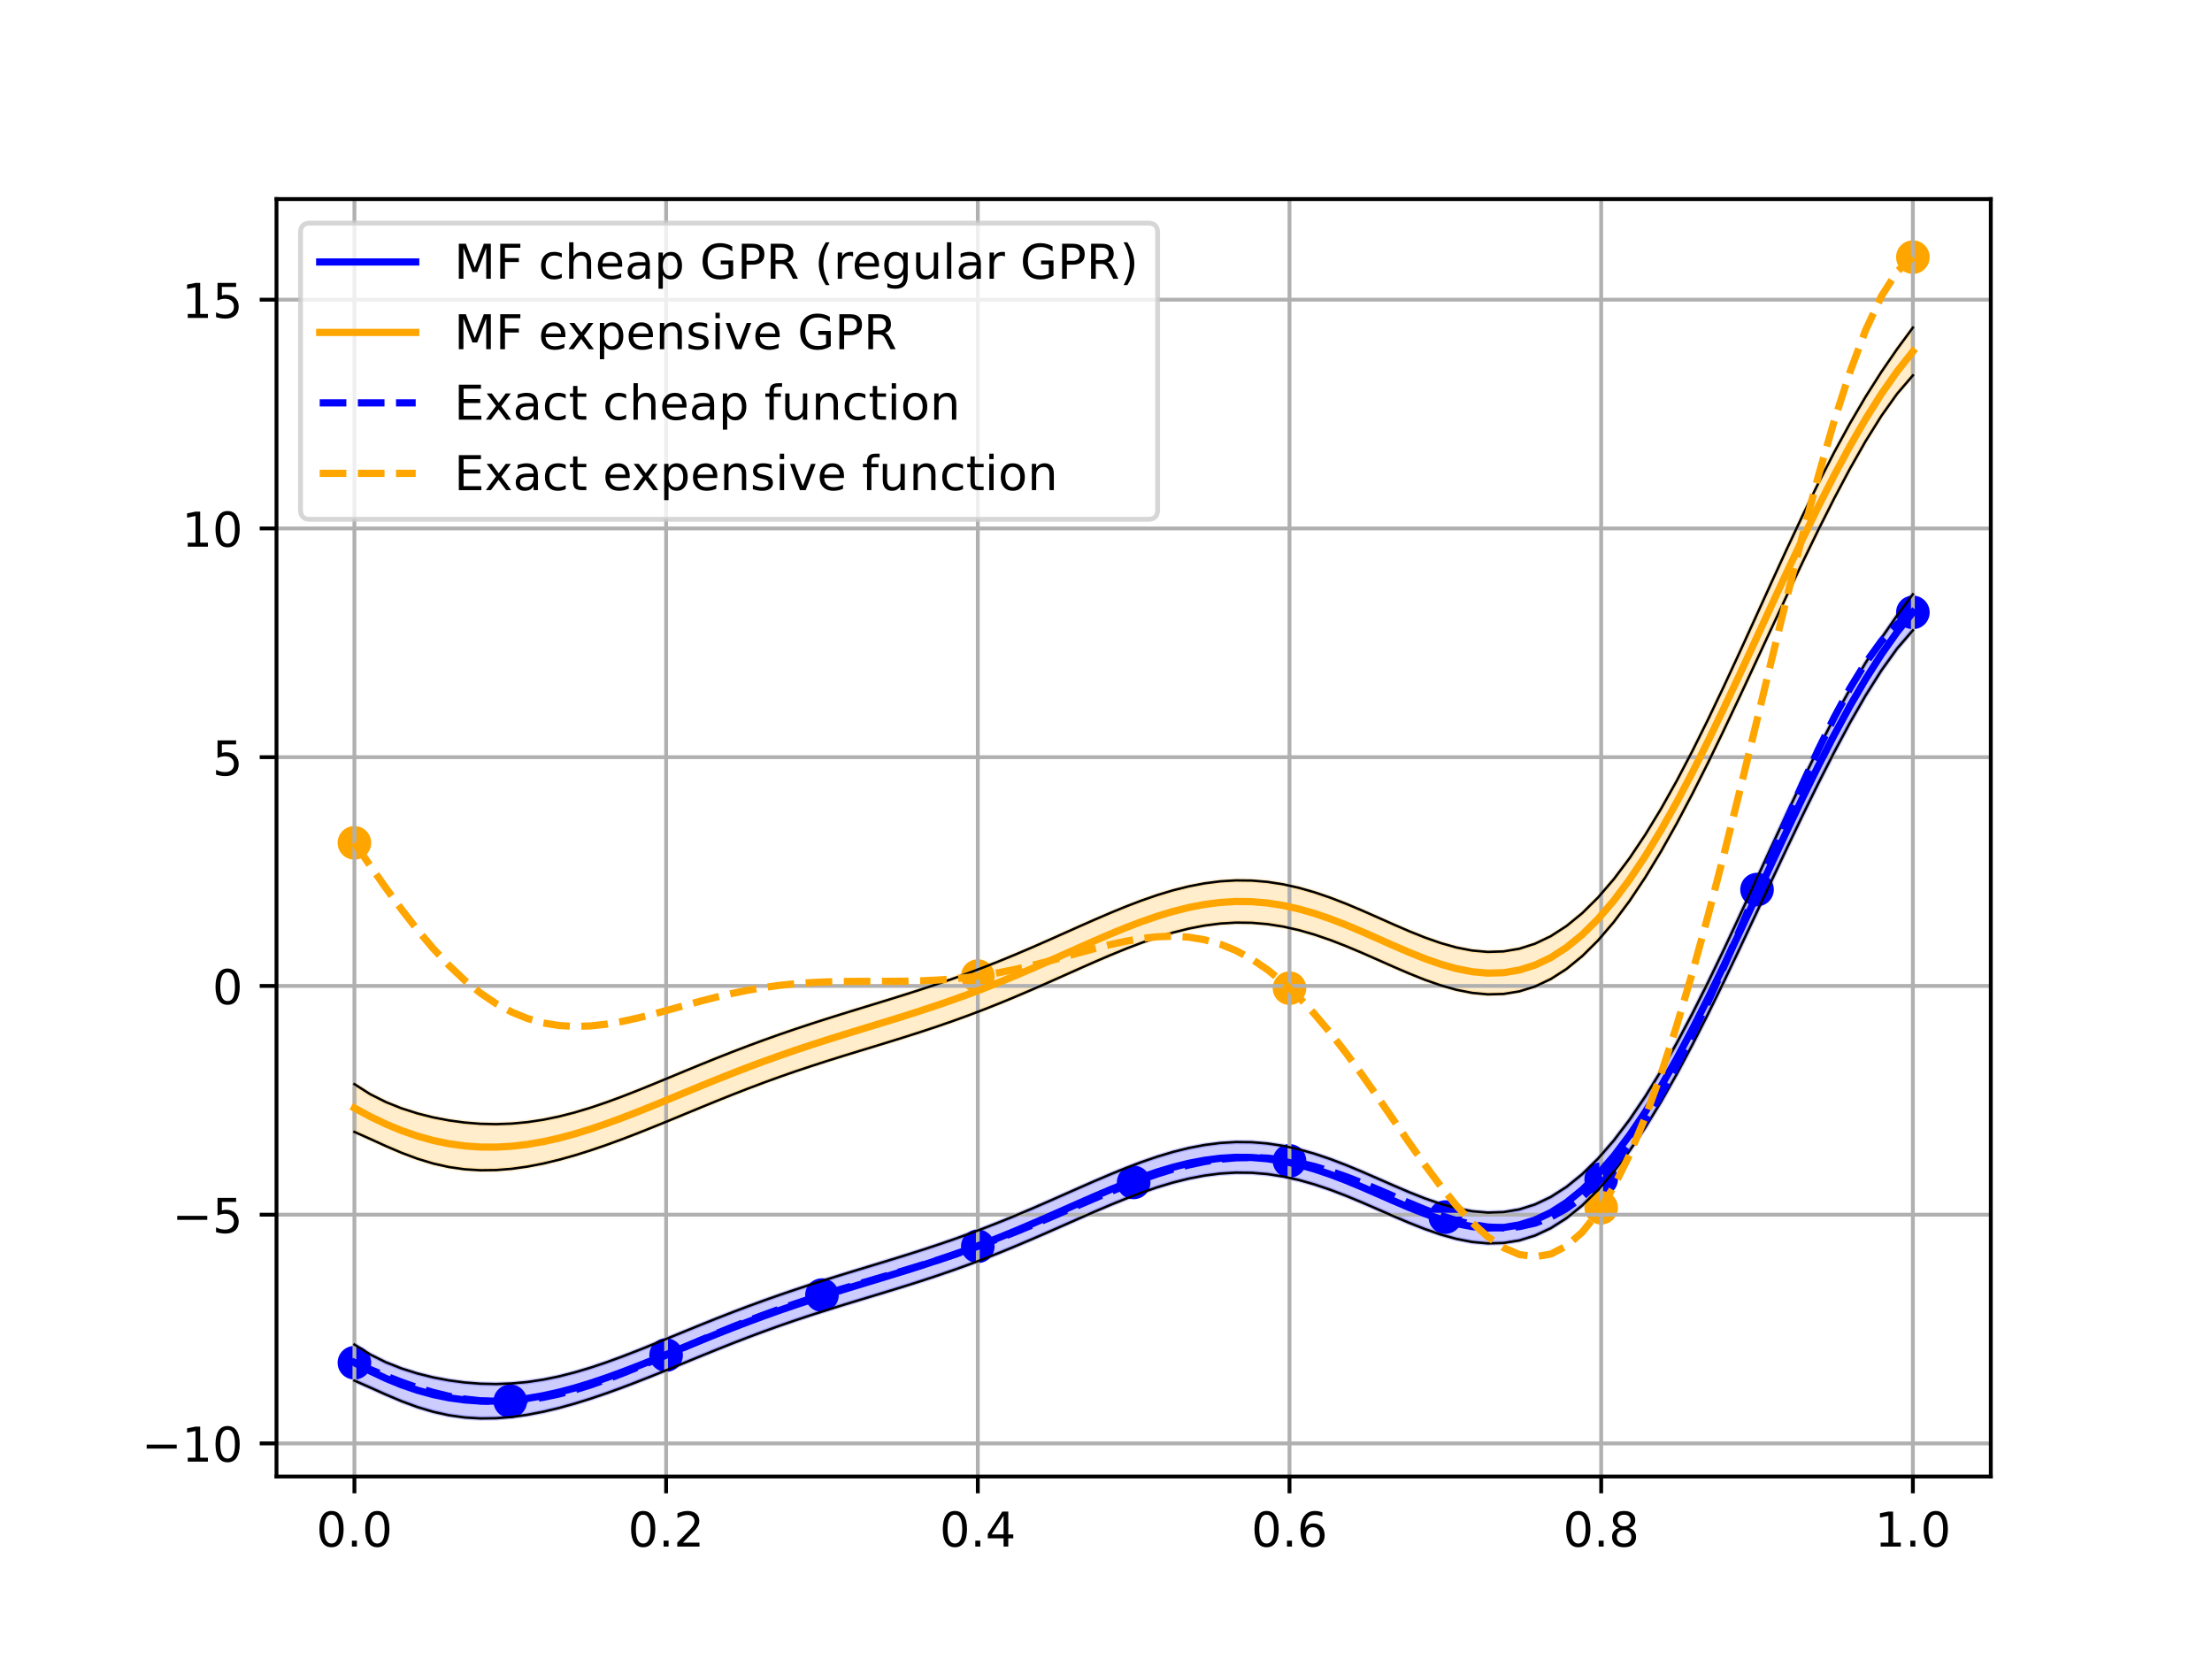 <?xml version="1.0" encoding="utf-8" standalone="no"?>
<!DOCTYPE svg PUBLIC "-//W3C//DTD SVG 1.1//EN"
  "http://www.w3.org/Graphics/SVG/1.1/DTD/svg11.dtd">
<!-- Created with matplotlib (https://matplotlib.org/) -->
<svg height="345.6pt" version="1.1" viewBox="0 0 460.8 345.6" width="460.8pt" xmlns="http://www.w3.org/2000/svg" xmlns:xlink="http://www.w3.org/1999/xlink">
 <defs>
  <style type="text/css">*{stroke-linecap:butt;stroke-linejoin:round;}</style>
 </defs>
 <g id="figure_1">
  <g id="patch_1">
   <path d="M 0 345.6 
L 460.8 345.6 
L 460.8 0 
L 0 0 
z
" style="fill:#ffffff;"/>
  </g>
  <g id="axes_1">
   <g id="patch_2">
    <path d="M 57.6 307.584 
L 414.72 307.584 
L 414.72 41.472 
L 57.6 41.472 
z
" style="fill:#ffffff;"/>
   </g>
   <g id="PolyCollection_1">
    <defs>
     <path d="M 73.833 -65.502 
L 73.833 -57.998 
L 77.112 -56.552 
L 80.391 -55.078 
L 83.671 -53.694 
L 86.95 -52.483 
L 90.229 -51.5 
L 93.509 -50.774 
L 96.788 -50.313 
L 100.067 -50.112 
L 103.347 -50.154 
L 106.626 -50.418 
L 109.905 -50.878 
L 113.185 -51.512 
L 116.464 -52.295 
L 119.743 -53.206 
L 123.023 -54.228 
L 126.302 -55.342 
L 129.581 -56.533 
L 132.861 -57.785 
L 136.14 -59.083 
L 139.42 -60.411 
L 142.699 -61.755 
L 145.978 -63.099 
L 149.258 -64.429 
L 152.537 -65.734 
L 155.816 -67.004 
L 159.096 -68.231 
L 162.375 -69.411 
L 165.654 -70.544 
L 168.934 -71.633 
L 172.213 -72.683 
L 175.492 -73.703 
L 178.772 -74.703 
L 182.051 -75.695 
L 185.33 -76.692 
L 188.61 -77.705 
L 191.889 -78.747 
L 195.168 -79.827 
L 198.448 -80.954 
L 201.727 -82.134 
L 205.006 -83.37 
L 208.286 -84.662 
L 211.565 -86.006 
L 214.844 -87.397 
L 218.124 -88.823 
L 221.403 -90.27 
L 224.682 -91.722 
L 227.962 -93.158 
L 231.241 -94.556 
L 234.52 -95.891 
L 237.8 -97.136 
L 241.079 -98.265 
L 244.358 -99.252 
L 247.638 -100.072 
L 250.917 -100.702 
L 254.196 -101.123 
L 257.476 -101.32 
L 260.755 -101.284 
L 264.034 -101.012 
L 267.314 -100.507 
L 270.593 -99.78 
L 273.872 -98.849 
L 277.152 -97.739 
L 280.431 -96.483 
L 283.71 -95.12 
L 286.99 -93.694 
L 290.269 -92.257 
L 293.548 -90.862 
L 296.828 -89.567 
L 300.107 -88.431 
L 303.386 -87.514 
L 306.666 -86.876 
L 309.945 -86.575 
L 313.224 -86.664 
L 316.504 -87.195 
L 319.783 -88.211 
L 323.062 -89.748 
L 326.342 -91.835 
L 329.621 -94.488 
L 332.9 -97.714 
L 336.18 -101.509 
L 339.459 -105.855 
L 342.739 -110.722 
L 346.018 -116.07 
L 349.297 -121.848 
L 352.577 -127.999 
L 355.856 -134.457 
L 359.135 -141.154 
L 362.415 -148.02 
L 365.694 -154.983 
L 368.973 -161.976 
L 372.253 -168.93 
L 375.532 -175.78 
L 378.811 -182.46 
L 382.091 -188.897 
L 385.37 -195.016 
L 388.649 -200.729 
L 391.929 -205.93 
L 395.208 -210.499 
L 398.487 -214.291 
L 398.487 -221.795 
L 398.487 -221.795 
L 395.208 -217.393 
L 391.929 -212.669 
L 388.649 -207.555 
L 385.37 -202.019 
L 382.091 -196.067 
L 378.811 -189.734 
L 375.532 -183.077 
L 372.253 -176.172 
L 368.973 -169.104 
L 365.694 -161.967 
L 362.415 -154.852 
L 359.135 -147.849 
L 355.856 -141.042 
L 352.577 -134.509 
L 349.297 -128.318 
L 346.018 -122.527 
L 342.739 -117.188 
L 339.459 -112.34 
L 336.18 -108.016 
L 332.9 -104.238 
L 329.621 -101.018 
L 326.342 -98.361 
L 323.062 -96.261 
L 319.783 -94.702 
L 316.504 -93.662 
L 313.224 -93.107 
L 309.945 -92.996 
L 306.666 -93.281 
L 303.386 -93.909 
L 300.107 -94.822 
L 296.828 -95.959 
L 293.548 -97.258 
L 290.269 -98.658 
L 286.99 -100.1 
L 283.71 -101.528 
L 280.431 -102.891 
L 277.152 -104.145 
L 273.872 -105.25 
L 270.593 -106.175 
L 267.314 -106.896 
L 264.034 -107.396 
L 260.755 -107.664 
L 257.476 -107.698 
L 254.196 -107.5 
L 250.917 -107.081 
L 247.638 -106.453 
L 244.358 -105.636 
L 241.079 -104.651 
L 237.8 -103.523 
L 234.52 -102.277 
L 231.241 -100.942 
L 227.962 -99.542 
L 224.682 -98.103 
L 221.403 -96.649 
L 218.124 -95.2 
L 214.844 -93.775 
L 211.565 -92.386 
L 208.286 -91.046 
L 205.006 -89.759 
L 201.727 -88.53 
L 198.448 -87.355 
L 195.168 -86.233 
L 191.889 -85.155 
L 188.61 -84.113 
L 185.33 -83.097 
L 182.051 -82.096 
L 178.772 -81.099 
L 175.492 -80.095 
L 172.213 -79.074 
L 168.934 -78.028 
L 165.654 -76.949 
L 162.375 -75.832 
L 159.096 -74.673 
L 155.816 -73.471 
L 152.537 -72.226 
L 149.258 -70.942 
L 145.978 -69.625 
L 142.699 -68.285 
L 139.42 -66.935 
L 136.14 -65.59 
L 132.861 -64.271 
L 129.581 -63 
L 126.302 -61.8 
L 123.023 -60.697 
L 119.743 -59.716 
L 116.464 -58.879 
L 113.185 -58.206 
L 109.905 -57.71 
L 106.626 -57.401 
L 103.347 -57.283 
L 100.067 -57.353 
L 96.788 -57.61 
L 93.509 -58.048 
L 90.229 -58.67 
L 86.95 -59.486 
L 83.671 -60.52 
L 80.391 -61.817 
L 77.112 -63.445 
L 73.833 -65.502 
z
" id="m0d6df0e568" style="stroke:#0000ff;stroke-opacity:0.2;"/>
    </defs>
    <g clip-path="url(#pcb3cb9800a)">
     <use style="fill:#0000ff;fill-opacity:0.2;stroke:#0000ff;stroke-opacity:0.2;" x="0" xlink:href="#m0d6df0e568" y="345.6"/>
    </g>
   </g>
   <g id="PolyCollection_2">
    <defs>
     <path d="M 73.833 -119.752 
L 73.833 -109.801 
L 77.112 -108.34 
L 80.391 -106.849 
L 83.671 -105.447 
L 86.95 -104.22 
L 90.229 -103.223 
L 93.509 -102.485 
L 96.788 -102.017 
L 100.067 -101.811 
L 103.347 -101.851 
L 106.626 -102.115 
L 109.905 -102.578 
L 113.185 -103.215 
L 116.464 -104.004 
L 119.743 -104.922 
L 123.023 -105.952 
L 126.302 -107.075 
L 129.581 -108.275 
L 132.861 -109.536 
L 136.14 -110.844 
L 139.42 -112.183 
L 142.699 -113.538 
L 145.978 -114.892 
L 149.258 -116.234 
L 152.537 -117.549 
L 155.816 -118.829 
L 159.096 -120.065 
L 162.375 -121.255 
L 165.654 -122.397 
L 168.934 -123.494 
L 172.213 -124.552 
L 175.492 -125.579 
L 178.772 -126.586 
L 182.051 -127.585 
L 185.33 -128.589 
L 188.61 -129.61 
L 191.889 -130.659 
L 195.168 -131.748 
L 198.448 -132.883 
L 201.727 -134.072 
L 205.006 -135.318 
L 208.286 -136.62 
L 211.565 -137.976 
L 214.844 -139.377 
L 218.124 -140.814 
L 221.403 -142.274 
L 224.682 -143.737 
L 227.962 -145.185 
L 231.241 -146.595 
L 234.52 -147.94 
L 237.8 -149.195 
L 241.079 -150.333 
L 244.358 -151.327 
L 247.638 -152.152 
L 250.917 -152.785 
L 254.196 -153.207 
L 257.476 -153.404 
L 260.755 -153.364 
L 264.034 -153.086 
L 267.314 -152.573 
L 270.593 -151.835 
L 273.872 -150.891 
L 277.152 -149.767 
L 280.431 -148.494 
L 283.71 -147.114 
L 286.99 -145.671 
L 290.269 -144.216 
L 293.548 -142.803 
L 296.828 -141.491 
L 300.107 -140.341 
L 303.386 -139.411 
L 306.666 -138.763 
L 309.945 -138.456 
L 313.224 -138.543 
L 316.504 -139.076 
L 319.783 -140.099 
L 323.062 -141.649 
L 326.342 -143.754 
L 329.621 -146.431 
L 332.9 -149.688 
L 336.18 -153.519 
L 339.459 -157.906 
L 342.739 -162.82 
L 346.018 -168.22 
L 349.297 -174.055 
L 352.577 -180.266 
L 355.856 -186.787 
L 359.135 -193.549 
L 362.415 -200.482 
L 365.694 -207.513 
L 368.973 -214.574 
L 372.253 -221.596 
L 375.532 -228.514 
L 378.811 -235.258 
L 382.091 -241.76 
L 385.37 -247.94 
L 388.649 -253.709 
L 391.929 -258.961 
L 395.208 -263.573 
L 398.487 -267.397 
L 398.487 -277.347 
L 398.487 -277.347 
L 395.208 -272.9 
L 391.929 -268.13 
L 388.649 -262.966 
L 385.37 -257.377 
L 382.091 -251.368 
L 378.811 -244.973 
L 375.532 -238.251 
L 372.253 -231.277 
L 368.973 -224.139 
L 365.694 -216.93 
L 362.415 -209.744 
L 359.135 -202.671 
L 355.856 -195.797 
L 352.577 -189.199 
L 349.297 -182.947 
L 346.018 -177.1 
L 342.739 -171.709 
L 339.459 -166.814 
L 336.18 -162.449 
L 332.9 -158.634 
L 329.621 -155.385 
L 326.342 -152.703 
L 323.062 -150.584 
L 319.783 -149.013 
L 316.504 -147.965 
L 313.224 -147.407 
L 309.945 -147.298 
L 306.666 -147.589 
L 303.386 -148.226 
L 300.107 -149.152 
L 296.828 -150.303 
L 293.548 -151.619 
L 290.269 -153.037 
L 286.99 -154.496 
L 283.71 -155.942 
L 280.431 -157.323 
L 277.152 -158.592 
L 273.872 -159.712 
L 270.593 -160.65 
L 267.314 -161.382 
L 264.034 -161.889 
L 260.755 -162.163 
L 257.476 -162.201 
L 254.196 -162.004 
L 250.917 -161.583 
L 247.638 -160.952 
L 244.358 -160.13 
L 241.079 -159.138 
L 237.8 -158.001 
L 234.52 -156.746 
L 231.241 -155.4 
L 227.962 -153.988 
L 224.682 -152.538 
L 221.403 -151.072 
L 218.124 -149.611 
L 214.844 -148.174 
L 211.565 -146.775 
L 208.286 -145.424 
L 205.006 -144.127 
L 201.727 -142.888 
L 198.448 -141.705 
L 195.168 -140.574 
L 191.889 -139.488 
L 188.61 -138.438 
L 185.33 -137.415 
L 182.051 -136.407 
L 178.772 -135.403 
L 175.492 -134.392 
L 172.213 -133.364 
L 168.934 -132.31 
L 165.654 -131.223 
L 162.375 -130.098 
L 159.096 -128.93 
L 155.816 -127.718 
L 152.537 -126.464 
L 149.258 -125.17 
L 145.978 -123.843 
L 142.699 -122.492 
L 139.42 -121.131 
L 136.14 -119.776 
L 132.861 -118.446 
L 129.581 -117.164 
L 126.302 -115.956 
L 123.023 -114.845 
L 119.743 -113.857 
L 116.464 -113.015 
L 113.185 -112.338 
L 109.905 -111.842 
L 106.626 -111.533 
L 103.347 -111.418 
L 100.067 -111.493 
L 96.788 -111.755 
L 93.509 -112.202 
L 90.229 -112.833 
L 86.95 -113.659 
L 83.671 -114.706 
L 80.391 -116.019 
L 77.112 -117.668 
L 73.833 -119.752 
z
" id="m7076c984c9" style="stroke:#ffa500;stroke-opacity:0.2;"/>
    </defs>
    <g clip-path="url(#pcb3cb9800a)">
     <use style="fill:#ffa500;fill-opacity:0.2;stroke:#ffa500;stroke-opacity:0.2;" x="0" xlink:href="#m7076c984c9" y="345.6"/>
    </g>
   </g>
   <g id="PathCollection_1">
    <defs>
     <path d="M 0 3 
C 0.796 3 1.559 2.684 2.121 2.121 
C 2.684 1.559 3 0.796 3 0 
C 3 -0.796 2.684 -1.559 2.121 -2.121 
C 1.559 -2.684 0.796 -3 0 -3 
C -0.796 -3 -1.559 -2.684 -2.121 -2.121 
C -2.684 -1.559 -3 -0.796 -3 0 
C -3 0.796 -2.684 1.559 -2.121 2.121 
C -1.559 2.684 -0.796 3 0 3 
z
" id="m51e9be2d89" style="stroke:#0000ff;"/>
    </defs>
    <g clip-path="url(#pcb3cb9800a)">
     <use style="fill:#0000ff;stroke:#0000ff;" x="73.833" xlink:href="#m51e9be2d89" y="283.88"/>
     <use style="fill:#0000ff;stroke:#0000ff;" x="106.298" xlink:href="#m51e9be2d89" y="291.904"/>
     <use style="fill:#0000ff;stroke:#0000ff;" x="138.764" xlink:href="#m51e9be2d89" y="282.293"/>
     <use style="fill:#0000ff;stroke:#0000ff;" x="171.229" xlink:href="#m51e9be2d89" y="269.788"/>
     <use style="fill:#0000ff;stroke:#0000ff;" x="203.695" xlink:href="#m51e9be2d89" y="259.637"/>
     <use style="fill:#0000ff;stroke:#0000ff;" x="236.16" xlink:href="#m51e9be2d89" y="246.32"/>
     <use style="fill:#0000ff;stroke:#0000ff;" x="268.625" xlink:href="#m51e9be2d89" y="241.835"/>
     <use style="fill:#0000ff;stroke:#0000ff;" x="301.091" xlink:href="#m51e9be2d89" y="253.54"/>
     <use style="fill:#0000ff;stroke:#0000ff;" x="333.556" xlink:href="#m51e9be2d89" y="245.646"/>
     <use style="fill:#0000ff;stroke:#0000ff;" x="366.022" xlink:href="#m51e9be2d89" y="185.313"/>
     <use style="fill:#0000ff;stroke:#0000ff;" x="398.487" xlink:href="#m51e9be2d89" y="127.57"/>
    </g>
   </g>
   <g id="PathCollection_2">
    <defs>
     <path d="M 0 3 
C 0.796 3 1.559 2.684 2.121 2.121 
C 2.684 1.559 3 0.796 3 0 
C 3 -0.796 2.684 -1.559 2.121 -2.121 
C 1.559 -2.684 0.796 -3 0 -3 
C -0.796 -3 -1.559 -2.684 -2.121 -2.121 
C -2.684 -1.559 -3 -0.796 -3 0 
C -3 0.796 -2.684 1.559 -2.121 2.121 
C -1.559 2.684 -0.796 3 0 3 
z
" id="m1a91b07805" style="stroke:#ffa500;"/>
    </defs>
    <g clip-path="url(#pcb3cb9800a)">
     <use style="fill:#ffa500;stroke:#ffa500;" x="73.833" xlink:href="#m1a91b07805" y="175.581"/>
     <use style="fill:#ffa500;stroke:#ffa500;" x="203.695" xlink:href="#m1a91b07805" y="203.337"/>
     <use style="fill:#ffa500;stroke:#ffa500;" x="268.625" xlink:href="#m1a91b07805" y="205.855"/>
     <use style="fill:#ffa500;stroke:#ffa500;" x="333.556" xlink:href="#m1a91b07805" y="251.598"/>
     <use style="fill:#ffa500;stroke:#ffa500;" x="398.487" xlink:href="#m1a91b07805" y="53.568"/>
    </g>
   </g>
   <g id="matplotlib.axis_1">
    <g id="xtick_1">
     <g id="line2d_1">
      <path clip-path="url(#pcb3cb9800a)" d="M 73.833 307.584 
L 73.833 41.472 
" style="fill:none;stroke:#b0b0b0;stroke-linecap:square;stroke-width:0.8;"/>
     </g>
     <g id="line2d_2">
      <defs>
       <path d="M 0 0 
L 0 3.5 
" id="m5ae81d6f61" style="stroke:#000000;stroke-width:0.8;"/>
      </defs>
      <g>
       <use style="stroke:#000000;stroke-width:0.8;" x="73.833" xlink:href="#m5ae81d6f61" y="307.584"/>
      </g>
     </g>
     <g id="text_1">
      <!-- 0.0 -->
      <g transform="translate(65.881 322.182)scale(0.1 -0.1)">
       <defs>
        <path d="M 31.781 66.406 
Q 24.172 66.406 20.328 58.906 
Q 16.5 51.422 16.5 36.375 
Q 16.5 21.391 20.328 13.891 
Q 24.172 6.391 31.781 6.391 
Q 39.453 6.391 43.281 13.891 
Q 47.125 21.391 47.125 36.375 
Q 47.125 51.422 43.281 58.906 
Q 39.453 66.406 31.781 66.406 
z
M 31.781 74.219 
Q 44.047 74.219 50.516 64.516 
Q 56.984 54.828 56.984 36.375 
Q 56.984 17.969 50.516 8.266 
Q 44.047 -1.422 31.781 -1.422 
Q 19.531 -1.422 13.062 8.266 
Q 6.594 17.969 6.594 36.375 
Q 6.594 54.828 13.062 64.516 
Q 19.531 74.219 31.781 74.219 
z
" id="DejaVuSans-48"/>
        <path d="M 10.688 12.406 
L 21 12.406 
L 21 0 
L 10.688 0 
z
" id="DejaVuSans-46"/>
       </defs>
       <use xlink:href="#DejaVuSans-48"/>
       <use x="63.623" xlink:href="#DejaVuSans-46"/>
       <use x="95.41" xlink:href="#DejaVuSans-48"/>
      </g>
     </g>
    </g>
    <g id="xtick_2">
     <g id="line2d_3">
      <path clip-path="url(#pcb3cb9800a)" d="M 138.764 307.584 
L 138.764 41.472 
" style="fill:none;stroke:#b0b0b0;stroke-linecap:square;stroke-width:0.8;"/>
     </g>
     <g id="line2d_4">
      <g>
       <use style="stroke:#000000;stroke-width:0.8;" x="138.764" xlink:href="#m5ae81d6f61" y="307.584"/>
      </g>
     </g>
     <g id="text_2">
      <!-- 0.2 -->
      <g transform="translate(130.812 322.182)scale(0.1 -0.1)">
       <defs>
        <path d="M 19.188 8.297 
L 53.609 8.297 
L 53.609 0 
L 7.328 0 
L 7.328 8.297 
Q 12.938 14.109 22.625 23.891 
Q 32.328 33.688 34.812 36.531 
Q 39.547 41.844 41.422 45.531 
Q 43.312 49.219 43.312 52.781 
Q 43.312 58.594 39.234 62.25 
Q 35.156 65.922 28.609 65.922 
Q 23.969 65.922 18.812 64.312 
Q 13.672 62.703 7.812 59.422 
L 7.812 69.391 
Q 13.766 71.781 18.938 73 
Q 24.125 74.219 28.422 74.219 
Q 39.75 74.219 46.484 68.547 
Q 53.219 62.891 53.219 53.422 
Q 53.219 48.922 51.531 44.891 
Q 49.859 40.875 45.406 35.406 
Q 44.188 33.984 37.641 27.219 
Q 31.109 20.453 19.188 8.297 
z
" id="DejaVuSans-50"/>
       </defs>
       <use xlink:href="#DejaVuSans-48"/>
       <use x="63.623" xlink:href="#DejaVuSans-46"/>
       <use x="95.41" xlink:href="#DejaVuSans-50"/>
      </g>
     </g>
    </g>
    <g id="xtick_3">
     <g id="line2d_5">
      <path clip-path="url(#pcb3cb9800a)" d="M 203.695 307.584 
L 203.695 41.472 
" style="fill:none;stroke:#b0b0b0;stroke-linecap:square;stroke-width:0.8;"/>
     </g>
     <g id="line2d_6">
      <g>
       <use style="stroke:#000000;stroke-width:0.8;" x="203.695" xlink:href="#m5ae81d6f61" y="307.584"/>
      </g>
     </g>
     <g id="text_3">
      <!-- 0.4 -->
      <g transform="translate(195.743 322.182)scale(0.1 -0.1)">
       <defs>
        <path d="M 37.797 64.312 
L 12.891 25.391 
L 37.797 25.391 
z
M 35.203 72.906 
L 47.609 72.906 
L 47.609 25.391 
L 58.016 25.391 
L 58.016 17.188 
L 47.609 17.188 
L 47.609 0 
L 37.797 0 
L 37.797 17.188 
L 4.891 17.188 
L 4.891 26.703 
z
" id="DejaVuSans-52"/>
       </defs>
       <use xlink:href="#DejaVuSans-48"/>
       <use x="63.623" xlink:href="#DejaVuSans-46"/>
       <use x="95.41" xlink:href="#DejaVuSans-52"/>
      </g>
     </g>
    </g>
    <g id="xtick_4">
     <g id="line2d_7">
      <path clip-path="url(#pcb3cb9800a)" d="M 268.625 307.584 
L 268.625 41.472 
" style="fill:none;stroke:#b0b0b0;stroke-linecap:square;stroke-width:0.8;"/>
     </g>
     <g id="line2d_8">
      <g>
       <use style="stroke:#000000;stroke-width:0.8;" x="268.625" xlink:href="#m5ae81d6f61" y="307.584"/>
      </g>
     </g>
     <g id="text_4">
      <!-- 0.6 -->
      <g transform="translate(260.674 322.182)scale(0.1 -0.1)">
       <defs>
        <path d="M 33.016 40.375 
Q 26.375 40.375 22.484 35.828 
Q 18.609 31.297 18.609 23.391 
Q 18.609 15.531 22.484 10.953 
Q 26.375 6.391 33.016 6.391 
Q 39.656 6.391 43.531 10.953 
Q 47.406 15.531 47.406 23.391 
Q 47.406 31.297 43.531 35.828 
Q 39.656 40.375 33.016 40.375 
z
M 52.594 71.297 
L 52.594 62.312 
Q 48.875 64.062 45.094 64.984 
Q 41.312 65.922 37.594 65.922 
Q 27.828 65.922 22.672 59.328 
Q 17.531 52.734 16.797 39.406 
Q 19.672 43.656 24.016 45.922 
Q 28.375 48.188 33.594 48.188 
Q 44.578 48.188 50.953 41.516 
Q 57.328 34.859 57.328 23.391 
Q 57.328 12.156 50.688 5.359 
Q 44.047 -1.422 33.016 -1.422 
Q 20.359 -1.422 13.672 8.266 
Q 6.984 17.969 6.984 36.375 
Q 6.984 53.656 15.188 63.938 
Q 23.391 74.219 37.203 74.219 
Q 40.922 74.219 44.703 73.484 
Q 48.484 72.75 52.594 71.297 
z
" id="DejaVuSans-54"/>
       </defs>
       <use xlink:href="#DejaVuSans-48"/>
       <use x="63.623" xlink:href="#DejaVuSans-46"/>
       <use x="95.41" xlink:href="#DejaVuSans-54"/>
      </g>
     </g>
    </g>
    <g id="xtick_5">
     <g id="line2d_9">
      <path clip-path="url(#pcb3cb9800a)" d="M 333.556 307.584 
L 333.556 41.472 
" style="fill:none;stroke:#b0b0b0;stroke-linecap:square;stroke-width:0.8;"/>
     </g>
     <g id="line2d_10">
      <g>
       <use style="stroke:#000000;stroke-width:0.8;" x="333.556" xlink:href="#m5ae81d6f61" y="307.584"/>
      </g>
     </g>
     <g id="text_5">
      <!-- 0.8 -->
      <g transform="translate(325.605 322.182)scale(0.1 -0.1)">
       <defs>
        <path d="M 31.781 34.625 
Q 24.75 34.625 20.719 30.859 
Q 16.703 27.094 16.703 20.516 
Q 16.703 13.922 20.719 10.156 
Q 24.75 6.391 31.781 6.391 
Q 38.812 6.391 42.859 10.172 
Q 46.922 13.969 46.922 20.516 
Q 46.922 27.094 42.891 30.859 
Q 38.875 34.625 31.781 34.625 
z
M 21.922 38.812 
Q 15.578 40.375 12.031 44.719 
Q 8.5 49.078 8.5 55.328 
Q 8.5 64.062 14.719 69.141 
Q 20.953 74.219 31.781 74.219 
Q 42.672 74.219 48.875 69.141 
Q 55.078 64.062 55.078 55.328 
Q 55.078 49.078 51.531 44.719 
Q 48 40.375 41.703 38.812 
Q 48.828 37.156 52.797 32.312 
Q 56.781 27.484 56.781 20.516 
Q 56.781 9.906 50.312 4.234 
Q 43.844 -1.422 31.781 -1.422 
Q 19.734 -1.422 13.25 4.234 
Q 6.781 9.906 6.781 20.516 
Q 6.781 27.484 10.781 32.312 
Q 14.797 37.156 21.922 38.812 
z
M 18.312 54.391 
Q 18.312 48.734 21.844 45.562 
Q 25.391 42.391 31.781 42.391 
Q 38.141 42.391 41.719 45.562 
Q 45.312 48.734 45.312 54.391 
Q 45.312 60.062 41.719 63.234 
Q 38.141 66.406 31.781 66.406 
Q 25.391 66.406 21.844 63.234 
Q 18.312 60.062 18.312 54.391 
z
" id="DejaVuSans-56"/>
       </defs>
       <use xlink:href="#DejaVuSans-48"/>
       <use x="63.623" xlink:href="#DejaVuSans-46"/>
       <use x="95.41" xlink:href="#DejaVuSans-56"/>
      </g>
     </g>
    </g>
    <g id="xtick_6">
     <g id="line2d_11">
      <path clip-path="url(#pcb3cb9800a)" d="M 398.487 307.584 
L 398.487 41.472 
" style="fill:none;stroke:#b0b0b0;stroke-linecap:square;stroke-width:0.8;"/>
     </g>
     <g id="line2d_12">
      <g>
       <use style="stroke:#000000;stroke-width:0.8;" x="398.487" xlink:href="#m5ae81d6f61" y="307.584"/>
      </g>
     </g>
     <g id="text_6">
      <!-- 1.0 -->
      <g transform="translate(390.536 322.182)scale(0.1 -0.1)">
       <defs>
        <path d="M 12.406 8.297 
L 28.516 8.297 
L 28.516 63.922 
L 10.984 60.406 
L 10.984 69.391 
L 28.422 72.906 
L 38.281 72.906 
L 38.281 8.297 
L 54.391 8.297 
L 54.391 0 
L 12.406 0 
z
" id="DejaVuSans-49"/>
       </defs>
       <use xlink:href="#DejaVuSans-49"/>
       <use x="63.623" xlink:href="#DejaVuSans-46"/>
       <use x="95.41" xlink:href="#DejaVuSans-48"/>
      </g>
     </g>
    </g>
   </g>
   <g id="matplotlib.axis_2">
    <g id="ytick_1">
     <g id="line2d_13">
      <path clip-path="url(#pcb3cb9800a)" d="M 57.6 300.688 
L 414.72 300.688 
" style="fill:none;stroke:#b0b0b0;stroke-linecap:square;stroke-width:0.8;"/>
     </g>
     <g id="line2d_14">
      <defs>
       <path d="M 0 0 
L -3.5 0 
" id="m55bfd36f3a" style="stroke:#000000;stroke-width:0.8;"/>
      </defs>
      <g>
       <use style="stroke:#000000;stroke-width:0.8;" x="57.6" xlink:href="#m55bfd36f3a" y="300.688"/>
      </g>
     </g>
     <g id="text_7">
      <!-- −10 -->
      <g transform="translate(29.495 304.487)scale(0.1 -0.1)">
       <defs>
        <path d="M 10.594 35.5 
L 73.188 35.5 
L 73.188 27.203 
L 10.594 27.203 
z
" id="DejaVuSans-8722"/>
       </defs>
       <use xlink:href="#DejaVuSans-8722"/>
       <use x="83.789" xlink:href="#DejaVuSans-49"/>
       <use x="147.412" xlink:href="#DejaVuSans-48"/>
      </g>
     </g>
    </g>
    <g id="ytick_2">
     <g id="line2d_15">
      <path clip-path="url(#pcb3cb9800a)" d="M 57.6 253.036 
L 414.72 253.036 
" style="fill:none;stroke:#b0b0b0;stroke-linecap:square;stroke-width:0.8;"/>
     </g>
     <g id="line2d_16">
      <g>
       <use style="stroke:#000000;stroke-width:0.8;" x="57.6" xlink:href="#m55bfd36f3a" y="253.036"/>
      </g>
     </g>
     <g id="text_8">
      <!-- −5 -->
      <g transform="translate(35.858 256.835)scale(0.1 -0.1)">
       <defs>
        <path d="M 10.797 72.906 
L 49.516 72.906 
L 49.516 64.594 
L 19.828 64.594 
L 19.828 46.734 
Q 21.969 47.469 24.109 47.828 
Q 26.266 48.188 28.422 48.188 
Q 40.625 48.188 47.75 41.5 
Q 54.891 34.812 54.891 23.391 
Q 54.891 11.625 47.562 5.094 
Q 40.234 -1.422 26.906 -1.422 
Q 22.312 -1.422 17.547 -0.641 
Q 12.797 0.141 7.719 1.703 
L 7.719 11.625 
Q 12.109 9.234 16.797 8.062 
Q 21.484 6.891 26.703 6.891 
Q 35.156 6.891 40.078 11.328 
Q 45.016 15.766 45.016 23.391 
Q 45.016 31 40.078 35.438 
Q 35.156 39.891 26.703 39.891 
Q 22.75 39.891 18.812 39.016 
Q 14.891 38.141 10.797 36.281 
z
" id="DejaVuSans-53"/>
       </defs>
       <use xlink:href="#DejaVuSans-8722"/>
       <use x="83.789" xlink:href="#DejaVuSans-53"/>
      </g>
     </g>
    </g>
    <g id="ytick_3">
     <g id="line2d_17">
      <path clip-path="url(#pcb3cb9800a)" d="M 57.6 205.384 
L 414.72 205.384 
" style="fill:none;stroke:#b0b0b0;stroke-linecap:square;stroke-width:0.8;"/>
     </g>
     <g id="line2d_18">
      <g>
       <use style="stroke:#000000;stroke-width:0.8;" x="57.6" xlink:href="#m55bfd36f3a" y="205.384"/>
      </g>
     </g>
     <g id="text_9">
      <!-- 0 -->
      <g transform="translate(44.237 209.183)scale(0.1 -0.1)">
       <use xlink:href="#DejaVuSans-48"/>
      </g>
     </g>
    </g>
    <g id="ytick_4">
     <g id="line2d_19">
      <path clip-path="url(#pcb3cb9800a)" d="M 57.6 157.732 
L 414.72 157.732 
" style="fill:none;stroke:#b0b0b0;stroke-linecap:square;stroke-width:0.8;"/>
     </g>
     <g id="line2d_20">
      <g>
       <use style="stroke:#000000;stroke-width:0.8;" x="57.6" xlink:href="#m55bfd36f3a" y="157.732"/>
      </g>
     </g>
     <g id="text_10">
      <!-- 5 -->
      <g transform="translate(44.237 161.532)scale(0.1 -0.1)">
       <use xlink:href="#DejaVuSans-53"/>
      </g>
     </g>
    </g>
    <g id="ytick_5">
     <g id="line2d_21">
      <path clip-path="url(#pcb3cb9800a)" d="M 57.6 110.081 
L 414.72 110.081 
" style="fill:none;stroke:#b0b0b0;stroke-linecap:square;stroke-width:0.8;"/>
     </g>
     <g id="line2d_22">
      <g>
       <use style="stroke:#000000;stroke-width:0.8;" x="57.6" xlink:href="#m55bfd36f3a" y="110.081"/>
      </g>
     </g>
     <g id="text_11">
      <!-- 10 -->
      <g transform="translate(37.875 113.88)scale(0.1 -0.1)">
       <use xlink:href="#DejaVuSans-49"/>
       <use x="63.623" xlink:href="#DejaVuSans-48"/>
      </g>
     </g>
    </g>
    <g id="ytick_6">
     <g id="line2d_23">
      <path clip-path="url(#pcb3cb9800a)" d="M 57.6 62.429 
L 414.72 62.429 
" style="fill:none;stroke:#b0b0b0;stroke-linecap:square;stroke-width:0.8;"/>
     </g>
     <g id="line2d_24">
      <g>
       <use style="stroke:#000000;stroke-width:0.8;" x="57.6" xlink:href="#m55bfd36f3a" y="62.429"/>
      </g>
     </g>
     <g id="text_12">
      <!-- 15 -->
      <g transform="translate(37.875 66.228)scale(0.1 -0.1)">
       <use xlink:href="#DejaVuSans-49"/>
       <use x="63.623" xlink:href="#DejaVuSans-53"/>
      </g>
     </g>
    </g>
   </g>
   <g id="line2d_25">
    <path clip-path="url(#pcb3cb9800a)" d="M 73.833 283.85 
L 77.112 285.602 
L 80.391 287.153 
L 83.671 288.493 
L 86.95 289.615 
L 90.229 290.515 
L 93.509 291.189 
L 96.788 291.638 
L 100.067 291.867 
L 103.347 291.882 
L 106.626 291.691 
L 109.905 291.306 
L 113.185 290.741 
L 116.464 290.013 
L 119.743 289.139 
L 123.023 288.137 
L 126.302 287.029 
L 129.581 285.834 
L 132.861 284.572 
L 136.14 283.263 
L 139.42 281.927 
L 142.699 280.58 
L 145.978 279.238 
L 149.258 277.914 
L 152.537 276.62 
L 155.816 275.363 
L 159.096 274.148 
L 162.375 272.978 
L 165.654 271.853 
L 168.934 270.769 
L 172.213 269.721 
L 175.492 268.701 
L 178.772 267.699 
L 182.051 266.704 
L 185.33 265.706 
L 188.61 264.691 
L 191.889 263.649 
L 195.168 262.57 
L 198.448 261.445 
L 201.727 260.268 
L 205.006 259.035 
L 208.286 257.746 
L 211.565 256.404 
L 214.844 255.014 
L 218.124 253.589 
L 221.403 252.141 
L 224.682 250.688 
L 227.962 249.25 
L 231.241 247.851 
L 234.52 246.516 
L 237.8 245.271 
L 241.079 244.142 
L 244.358 243.156 
L 247.638 242.337 
L 250.917 241.709 
L 254.196 241.288 
L 257.476 241.091 
L 260.755 241.126 
L 264.034 241.396 
L 267.314 241.898 
L 270.593 242.622 
L 273.872 243.551 
L 277.152 244.658 
L 280.431 245.913 
L 283.71 247.276 
L 286.99 248.703 
L 290.269 250.143 
L 293.548 251.54 
L 296.828 252.837 
L 300.107 253.974 
L 303.386 254.889 
L 306.666 255.522 
L 309.945 255.815 
L 313.224 255.714 
L 316.504 255.171 
L 319.783 254.143 
L 323.062 252.596 
L 326.342 250.502 
L 329.621 247.847 
L 332.9 244.624 
L 336.18 240.837 
L 339.459 236.502 
L 342.739 231.645 
L 346.018 226.301 
L 349.297 220.517 
L 352.577 214.346 
L 355.856 207.85 
L 359.135 201.099 
L 362.415 194.164 
L 365.694 187.125 
L 368.973 180.06 
L 372.253 173.049 
L 375.532 166.171 
L 378.811 159.503 
L 382.091 153.118 
L 385.37 147.082 
L 388.649 141.458 
L 391.929 136.3 
L 395.208 131.654 
L 398.487 127.557 
" style="fill:none;stroke:#0000ff;stroke-linecap:square;stroke-width:1.5;"/>
   </g>
   <g id="line2d_26">
    <path clip-path="url(#pcb3cb9800a)" d="M 73.833 280.098 
L 77.112 282.155 
L 80.391 283.783 
L 83.671 285.08 
L 86.95 286.114 
L 90.229 286.93 
L 93.509 287.552 
L 96.788 287.99 
L 100.067 288.247 
L 103.347 288.317 
L 106.626 288.199 
L 109.905 287.89 
L 113.185 287.394 
L 116.464 286.721 
L 119.743 285.884 
L 123.023 284.903 
L 126.302 283.8 
L 129.581 282.6 
L 132.861 281.329 
L 136.14 280.01 
L 139.42 278.665 
L 142.699 277.315 
L 145.978 275.975 
L 149.258 274.658 
L 152.537 273.374 
L 155.816 272.129 
L 159.096 270.927 
L 162.375 269.768 
L 165.654 268.651 
L 168.934 267.572 
L 172.213 266.526 
L 175.492 265.505 
L 178.772 264.501 
L 182.051 263.504 
L 185.33 262.503 
L 188.61 261.487 
L 191.889 260.445 
L 195.168 259.367 
L 198.448 258.245 
L 201.727 257.07 
L 205.006 255.841 
L 208.286 254.554 
L 211.565 253.214 
L 214.844 251.825 
L 218.124 250.4 
L 221.403 248.951 
L 224.682 247.497 
L 227.962 246.058 
L 231.241 244.658 
L 234.52 243.323 
L 237.8 242.077 
L 241.079 240.949 
L 244.358 239.964 
L 247.638 239.147 
L 250.917 238.519 
L 254.196 238.1 
L 257.476 237.902 
L 260.755 237.936 
L 264.034 238.204 
L 267.314 238.704 
L 270.593 239.425 
L 273.872 240.35 
L 277.152 241.455 
L 280.431 242.709 
L 283.71 244.072 
L 286.99 245.5 
L 290.269 246.942 
L 293.548 248.342 
L 296.828 249.641 
L 300.107 250.778 
L 303.386 251.691 
L 306.666 252.319 
L 309.945 252.604 
L 313.224 252.493 
L 316.504 251.938 
L 319.783 250.898 
L 323.062 249.339 
L 326.342 247.239 
L 329.621 244.582 
L 332.9 241.362 
L 336.18 237.584 
L 339.459 233.26 
L 342.739 228.412 
L 346.018 223.073 
L 349.297 217.282 
L 352.577 211.091 
L 355.856 204.558 
L 359.135 197.751 
L 362.415 190.748 
L 365.694 183.633 
L 368.973 176.496 
L 372.253 169.428 
L 375.532 162.523 
L 378.811 155.866 
L 382.091 149.533 
L 385.37 143.581 
L 388.649 138.045 
L 391.929 132.931 
L 395.208 128.207 
L 398.487 123.805 
" style="fill:none;stroke:#000000;stroke-linecap:square;stroke-width:0.5;"/>
   </g>
   <g id="line2d_27">
    <path clip-path="url(#pcb3cb9800a)" d="M 73.833 287.602 
L 77.112 289.048 
L 80.391 290.522 
L 83.671 291.906 
L 86.95 293.117 
L 90.229 294.1 
L 93.509 294.826 
L 96.788 295.287 
L 100.067 295.488 
L 103.347 295.446 
L 106.626 295.182 
L 109.905 294.722 
L 113.185 294.088 
L 116.464 293.305 
L 119.743 292.394 
L 123.023 291.372 
L 126.302 290.258 
L 129.581 289.067 
L 132.861 287.815 
L 136.14 286.517 
L 139.42 285.189 
L 142.699 283.845 
L 145.978 282.501 
L 149.258 281.171 
L 152.537 279.866 
L 155.816 278.596 
L 159.096 277.369 
L 162.375 276.189 
L 165.654 275.056 
L 168.934 273.967 
L 172.213 272.917 
L 175.492 271.897 
L 178.772 270.897 
L 182.051 269.905 
L 185.33 268.908 
L 188.61 267.895 
L 191.889 266.853 
L 195.168 265.773 
L 198.448 264.646 
L 201.727 263.466 
L 205.006 262.23 
L 208.286 260.938 
L 211.565 259.594 
L 214.844 258.203 
L 218.124 256.777 
L 221.403 255.33 
L 224.682 253.878 
L 227.962 252.442 
L 231.241 251.044 
L 234.52 249.709 
L 237.8 248.464 
L 241.079 247.335 
L 244.358 246.348 
L 247.638 245.528 
L 250.917 244.898 
L 254.196 244.477 
L 257.476 244.28 
L 260.755 244.316 
L 264.034 244.588 
L 267.314 245.093 
L 270.593 245.82 
L 273.872 246.751 
L 277.152 247.861 
L 280.431 249.117 
L 283.71 250.48 
L 286.99 251.906 
L 290.269 253.343 
L 293.548 254.738 
L 296.828 256.033 
L 300.107 257.169 
L 303.386 258.086 
L 306.666 258.724 
L 309.945 259.025 
L 313.224 258.936 
L 316.504 258.405 
L 319.783 257.389 
L 323.062 255.852 
L 326.342 253.765 
L 329.621 251.112 
L 332.9 247.886 
L 336.18 244.091 
L 339.459 239.745 
L 342.739 234.878 
L 346.018 229.53 
L 349.297 223.752 
L 352.577 217.601 
L 355.856 211.143 
L 359.135 204.446 
L 362.415 197.58 
L 365.694 190.617 
L 368.973 183.624 
L 372.253 176.67 
L 375.532 169.82 
L 378.811 163.14 
L 382.091 156.703 
L 385.37 150.584 
L 388.649 144.871 
L 391.929 139.67 
L 395.208 135.101 
L 398.487 131.309 
" style="fill:none;stroke:#000000;stroke-linecap:square;stroke-width:0.5;"/>
   </g>
   <g id="line2d_28">
    <path clip-path="url(#pcb3cb9800a)" d="M 73.833 230.823 
L 77.112 232.596 
L 80.391 234.166 
L 83.671 235.524 
L 86.95 236.661 
L 90.229 237.572 
L 93.509 238.257 
L 96.788 238.714 
L 100.067 238.948 
L 103.347 238.966 
L 106.626 238.776 
L 109.905 238.39 
L 113.185 237.823 
L 116.464 237.09 
L 119.743 236.21 
L 123.023 235.202 
L 126.302 234.085 
L 129.581 232.88 
L 132.861 231.609 
L 136.14 230.29 
L 139.42 228.943 
L 142.699 227.585 
L 145.978 226.233 
L 149.258 224.898 
L 152.537 223.594 
L 155.816 222.326 
L 159.096 221.102 
L 162.375 219.924 
L 165.654 218.79 
L 168.934 217.698 
L 172.213 216.642 
L 175.492 215.615 
L 178.772 214.605 
L 182.051 213.604 
L 185.33 212.598 
L 188.61 211.576 
L 191.889 210.526 
L 195.168 209.439 
L 198.448 208.306 
L 201.727 207.12 
L 205.006 205.877 
L 208.286 204.578 
L 211.565 203.225 
L 214.844 201.824 
L 218.124 200.387 
L 221.403 198.927 
L 224.682 197.462 
L 227.962 196.013 
L 231.241 194.603 
L 234.52 193.257 
L 237.8 192.002 
L 241.079 190.865 
L 244.358 189.872 
L 247.638 189.048 
L 250.917 188.416 
L 254.196 187.994 
L 257.476 187.798 
L 260.755 187.836 
L 264.034 188.112 
L 267.314 188.623 
L 270.593 189.357 
L 273.872 190.298 
L 277.152 191.42 
L 280.431 192.691 
L 283.71 194.072 
L 286.99 195.516 
L 290.269 196.974 
L 293.548 198.389 
L 296.828 199.703 
L 300.107 200.854 
L 303.386 201.781 
L 306.666 202.424 
L 309.945 202.723 
L 313.224 202.625 
L 316.504 202.079 
L 319.783 201.044 
L 323.062 199.483 
L 326.342 197.372 
L 329.621 194.692 
L 332.9 191.439 
L 336.18 187.616 
L 339.459 183.24 
L 342.739 178.336 
L 346.018 172.94 
L 349.297 167.099 
L 352.577 160.867 
L 355.856 154.308 
L 359.135 147.49 
L 362.415 140.487 
L 365.694 133.378 
L 368.973 126.244 
L 372.253 119.164 
L 375.532 112.218 
L 378.811 105.484 
L 382.091 99.036 
L 385.37 92.941 
L 388.649 87.263 
L 391.929 82.054 
L 395.208 77.363 
L 398.487 73.228 
" style="fill:none;stroke:#ffa500;stroke-linecap:square;stroke-width:1.5;"/>
   </g>
   <g id="line2d_29">
    <path clip-path="url(#pcb3cb9800a)" d="M 73.833 225.848 
L 77.112 227.932 
L 80.391 229.581 
L 83.671 230.894 
L 86.95 231.941 
L 90.229 232.767 
L 93.509 233.398 
L 96.788 233.845 
L 100.067 234.107 
L 103.347 234.182 
L 106.626 234.067 
L 109.905 233.758 
L 113.185 233.262 
L 116.464 232.585 
L 119.743 231.743 
L 123.023 230.755 
L 126.302 229.644 
L 129.581 228.436 
L 132.861 227.154 
L 136.14 225.824 
L 139.42 224.469 
L 142.699 223.108 
L 145.978 221.757 
L 149.258 220.43 
L 152.537 219.136 
L 155.816 217.882 
L 159.096 216.67 
L 162.375 215.502 
L 165.654 214.377 
L 168.934 213.29 
L 172.213 212.236 
L 175.492 211.208 
L 178.772 210.197 
L 182.051 209.193 
L 185.33 208.185 
L 188.61 207.162 
L 191.889 206.112 
L 195.168 205.026 
L 198.448 203.895 
L 201.727 202.712 
L 205.006 201.473 
L 208.286 200.176 
L 211.565 198.825 
L 214.844 197.426 
L 218.124 195.989 
L 221.403 194.528 
L 224.682 193.062 
L 227.962 191.612 
L 231.241 190.2 
L 234.52 188.854 
L 237.8 187.599 
L 241.079 186.462 
L 244.358 185.47 
L 247.638 184.648 
L 250.917 184.017 
L 254.196 183.596 
L 257.476 183.399 
L 260.755 183.437 
L 264.034 183.711 
L 267.314 184.218 
L 270.593 184.95 
L 273.872 185.888 
L 277.152 187.008 
L 280.431 188.277 
L 283.71 189.658 
L 286.99 191.104 
L 290.269 192.563 
L 293.548 193.981 
L 296.828 195.297 
L 300.107 196.448 
L 303.386 197.374 
L 306.666 198.011 
L 309.945 198.302 
L 313.224 198.193 
L 316.504 197.635 
L 319.783 196.587 
L 323.062 195.016 
L 326.342 192.897 
L 329.621 190.215 
L 332.9 186.966 
L 336.18 183.151 
L 339.459 178.786 
L 342.739 173.891 
L 346.018 168.5 
L 349.297 162.653 
L 352.577 156.401 
L 355.856 149.803 
L 359.135 142.929 
L 362.415 135.856 
L 365.694 128.67 
L 368.973 121.461 
L 372.253 114.323 
L 375.532 107.349 
L 378.811 100.627 
L 382.091 94.232 
L 385.37 88.223 
L 388.649 82.634 
L 391.929 77.47 
L 395.208 72.7 
L 398.487 68.253 
" style="fill:none;stroke:#000000;stroke-linecap:square;stroke-width:0.5;"/>
   </g>
   <g id="line2d_30">
    <path clip-path="url(#pcb3cb9800a)" d="M 73.833 235.799 
L 77.112 237.26 
L 80.391 238.751 
L 83.671 240.153 
L 86.95 241.38 
L 90.229 242.377 
L 93.509 243.115 
L 96.788 243.583 
L 100.067 243.789 
L 103.347 243.749 
L 106.626 243.485 
L 109.905 243.022 
L 113.185 242.385 
L 116.464 241.596 
L 119.743 240.678 
L 123.023 239.648 
L 126.302 238.525 
L 129.581 237.325 
L 132.861 236.064 
L 136.14 234.756 
L 139.42 233.417 
L 142.699 232.062 
L 145.978 230.708 
L 149.258 229.366 
L 152.537 228.051 
L 155.816 226.771 
L 159.096 225.535 
L 162.375 224.345 
L 165.654 223.203 
L 168.934 222.106 
L 172.213 221.048 
L 175.492 220.021 
L 178.772 219.014 
L 182.051 218.015 
L 185.33 217.011 
L 188.61 215.99 
L 191.889 214.941 
L 195.168 213.852 
L 198.448 212.717 
L 201.727 211.528 
L 205.006 210.282 
L 208.286 208.98 
L 211.565 207.624 
L 214.844 206.223 
L 218.124 204.786 
L 221.403 203.326 
L 224.682 201.863 
L 227.962 200.415 
L 231.241 199.005 
L 234.52 197.66 
L 237.8 196.405 
L 241.079 195.267 
L 244.358 194.273 
L 247.638 193.448 
L 250.917 192.815 
L 254.196 192.393 
L 257.476 192.196 
L 260.755 192.236 
L 264.034 192.514 
L 267.314 193.027 
L 270.593 193.765 
L 273.872 194.709 
L 277.152 195.833 
L 280.431 197.106 
L 283.71 198.486 
L 286.99 199.929 
L 290.269 201.384 
L 293.548 202.797 
L 296.828 204.109 
L 300.107 205.259 
L 303.386 206.189 
L 306.666 206.837 
L 309.945 207.144 
L 313.224 207.057 
L 316.504 206.524 
L 319.783 205.501 
L 323.062 203.951 
L 326.342 201.846 
L 329.621 199.169 
L 332.9 195.912 
L 336.18 192.081 
L 339.459 187.694 
L 342.739 182.78 
L 346.018 177.38 
L 349.297 171.545 
L 352.577 165.334 
L 355.856 158.813 
L 359.135 152.051 
L 362.415 145.118 
L 365.694 138.087 
L 368.973 131.026 
L 372.253 124.004 
L 375.532 117.086 
L 378.811 110.342 
L 382.091 103.84 
L 385.37 97.66 
L 388.649 91.891 
L 391.929 86.639 
L 395.208 82.027 
L 398.487 78.203 
" style="fill:none;stroke:#000000;stroke-linecap:square;stroke-width:0.5;"/>
   </g>
   <g id="line2d_31">
    <path clip-path="url(#pcb3cb9800a)" d="M 73.833 283.88 
L 77.112 285.294 
L 80.391 286.662 
L 83.671 287.937 
L 86.95 289.083 
L 90.229 290.066 
L 93.509 290.861 
L 96.788 291.449 
L 100.067 291.819 
L 103.347 291.964 
L 106.626 291.886 
L 109.905 291.59 
L 113.185 291.087 
L 116.464 290.393 
L 119.743 289.527 
L 123.023 288.51 
L 126.302 287.366 
L 129.581 286.12 
L 132.861 284.796 
L 136.14 283.418 
L 139.42 282.01 
L 142.699 280.593 
L 145.978 279.185 
L 149.258 277.803 
L 152.537 276.459 
L 155.816 275.163 
L 159.096 273.919 
L 162.375 272.732 
L 165.654 271.6 
L 168.934 270.519 
L 172.213 269.481 
L 175.492 268.48 
L 178.772 267.502 
L 182.051 266.537 
L 185.33 265.573 
L 188.61 264.595 
L 191.889 263.593 
L 195.168 262.556 
L 198.448 261.475 
L 201.727 260.342 
L 205.006 259.155 
L 208.286 257.912 
L 211.565 256.616 
L 214.844 255.272 
L 218.124 253.89 
L 221.403 252.482 
L 224.682 251.065 
L 227.962 249.657 
L 231.241 248.279 
L 234.52 246.955 
L 237.8 245.708 
L 241.079 244.565 
L 244.358 243.548 
L 247.638 242.682 
L 250.917 241.988 
L 254.196 241.485 
L 257.476 241.189 
L 260.755 241.111 
L 264.034 241.256 
L 267.314 241.626 
L 270.593 242.214 
L 273.872 243.009 
L 277.152 243.992 
L 280.431 245.137 
L 283.71 246.413 
L 286.99 247.78 
L 290.269 249.195 
L 293.548 250.606 
L 296.828 251.961 
L 300.107 253.2 
L 303.386 254.263 
L 306.666 255.088 
L 309.945 255.613 
L 313.224 255.777 
L 316.504 255.522 
L 319.783 254.795 
L 323.062 253.548 
L 326.342 251.74 
L 329.621 249.34 
L 332.9 246.324 
L 336.18 242.682 
L 339.459 238.413 
L 342.739 233.532 
L 346.018 228.063 
L 349.297 222.048 
L 352.577 215.54 
L 355.856 208.604 
L 359.135 201.321 
L 362.415 193.781 
L 365.694 186.087 
L 368.973 178.351 
L 372.253 170.692 
L 375.532 163.237 
L 378.811 156.115 
L 382.091 149.458 
L 385.37 143.396 
L 388.649 138.059 
L 391.929 133.568 
L 395.208 130.037 
L 398.487 127.57 
" style="fill:none;stroke:#0000ff;stroke-dasharray:5.55,2.4;stroke-dashoffset:0;stroke-width:1.5;"/>
   </g>
   <g id="line2d_32">
    <path clip-path="url(#pcb3cb9800a)" d="M 73.833 175.581 
L 77.112 180.335 
L 80.391 184.995 
L 83.671 189.471 
L 86.95 193.688 
L 90.229 197.579 
L 93.509 201.094 
L 96.788 204.196 
L 100.067 206.861 
L 103.347 209.077 
L 106.626 210.846 
L 109.905 212.179 
L 113.185 213.099 
L 116.464 213.636 
L 119.743 213.829 
L 123.023 213.721 
L 126.302 213.358 
L 129.581 212.791 
L 132.861 212.068 
L 136.14 211.238 
L 139.42 210.347 
L 142.699 209.438 
L 145.978 208.548 
L 149.258 207.709 
L 152.537 206.946 
L 155.816 206.279 
L 159.096 205.718 
L 162.375 205.269 
L 165.654 204.93 
L 168.934 204.692 
L 172.213 204.543 
L 175.492 204.465 
L 178.772 204.435 
L 182.051 204.431 
L 185.33 204.427 
L 188.61 204.398 
L 191.889 204.319 
L 195.168 204.17 
L 198.448 203.933 
L 201.727 203.593 
L 205.006 203.144 
L 208.286 202.583 
L 211.565 201.916 
L 214.844 201.153 
L 218.124 200.314 
L 221.403 199.424 
L 224.682 198.515 
L 227.962 197.625 
L 231.241 196.795 
L 234.52 196.072 
L 237.8 195.504 
L 241.079 195.141 
L 244.358 195.033 
L 247.638 195.226 
L 250.917 195.764 
L 254.196 196.684 
L 257.476 198.017 
L 260.755 199.785 
L 264.034 202.001 
L 267.314 204.666 
L 270.593 207.768 
L 273.872 211.283 
L 277.152 215.175 
L 280.431 219.391 
L 283.71 223.867 
L 286.99 228.527 
L 290.269 233.282 
L 293.548 238.03 
L 296.828 242.664 
L 300.107 247.068 
L 303.386 251.119 
L 306.666 254.694 
L 309.945 257.669 
L 313.224 259.923 
L 316.504 261.339 
L 319.783 261.81 
L 323.062 261.242 
L 326.342 259.552 
L 329.621 256.676 
L 332.9 252.569 
L 336.18 247.21 
L 339.459 240.598 
L 342.739 232.761 
L 346.018 223.75 
L 349.297 213.645 
L 352.577 202.553 
L 355.856 190.607 
L 359.135 177.965 
L 362.415 164.811 
L 365.694 151.349 
L 368.973 137.802 
L 372.253 124.41 
L 375.532 111.425 
L 378.811 99.106 
L 382.091 87.716 
L 385.37 77.519 
L 388.649 68.77 
L 391.929 61.713 
L 395.208 56.577 
L 398.487 53.568 
" style="fill:none;stroke:#ffa500;stroke-dasharray:5.55,2.4;stroke-dashoffset:0;stroke-width:1.5;"/>
   </g>
   <g id="patch_3">
    <path d="M 57.6 307.584 
L 57.6 41.472 
" style="fill:none;stroke:#000000;stroke-linecap:square;stroke-linejoin:miter;stroke-width:0.8;"/>
   </g>
   <g id="patch_4">
    <path d="M 414.72 307.584 
L 414.72 41.472 
" style="fill:none;stroke:#000000;stroke-linecap:square;stroke-linejoin:miter;stroke-width:0.8;"/>
   </g>
   <g id="patch_5">
    <path d="M 57.6 307.584 
L 414.72 307.584 
" style="fill:none;stroke:#000000;stroke-linecap:square;stroke-linejoin:miter;stroke-width:0.8;"/>
   </g>
   <g id="patch_6">
    <path d="M 57.6 41.472 
L 414.72 41.472 
" style="fill:none;stroke:#000000;stroke-linecap:square;stroke-linejoin:miter;stroke-width:0.8;"/>
   </g>
   <g id="legend_1">
    <g id="patch_7">
     <path d="M 64.6 108.184 
L 239.156 108.184 
Q 241.156 108.184 241.156 106.184 
L 241.156 48.472 
Q 241.156 46.472 239.156 46.472 
L 64.6 46.472 
Q 62.6 46.472 62.6 48.472 
L 62.6 106.184 
Q 62.6 108.184 64.6 108.184 
z
" style="fill:#ffffff;opacity:0.8;stroke:#cccccc;stroke-linejoin:miter;"/>
    </g>
    <g id="line2d_33">
     <path d="M 66.6 54.57 
L 86.6 54.57 
" style="fill:none;stroke:#0000ff;stroke-linecap:square;stroke-width:1.5;"/>
    </g>
    <g id="line2d_34"/>
    <g id="text_13">
     <!-- MF cheap GPR (regular GPR) -->
     <g transform="translate(94.6 58.07)scale(0.1 -0.1)">
      <defs>
       <path d="M 9.812 72.906 
L 24.516 72.906 
L 43.109 23.297 
L 61.812 72.906 
L 76.516 72.906 
L 76.516 0 
L 66.891 0 
L 66.891 64.016 
L 48.094 14.016 
L 38.188 14.016 
L 19.391 64.016 
L 19.391 0 
L 9.812 0 
z
" id="DejaVuSans-77"/>
       <path d="M 9.812 72.906 
L 51.703 72.906 
L 51.703 64.594 
L 19.672 64.594 
L 19.672 43.109 
L 48.578 43.109 
L 48.578 34.812 
L 19.672 34.812 
L 19.672 0 
L 9.812 0 
z
" id="DejaVuSans-70"/>
       <path id="DejaVuSans-32"/>
       <path d="M 48.781 52.594 
L 48.781 44.188 
Q 44.969 46.297 41.141 47.344 
Q 37.312 48.391 33.406 48.391 
Q 24.656 48.391 19.812 42.844 
Q 14.984 37.312 14.984 27.297 
Q 14.984 17.281 19.812 11.734 
Q 24.656 6.203 33.406 6.203 
Q 37.312 6.203 41.141 7.25 
Q 44.969 8.297 48.781 10.406 
L 48.781 2.094 
Q 45.016 0.344 40.984 -0.531 
Q 36.969 -1.422 32.422 -1.422 
Q 20.062 -1.422 12.781 6.344 
Q 5.516 14.109 5.516 27.297 
Q 5.516 40.672 12.859 48.328 
Q 20.219 56 33.016 56 
Q 37.156 56 41.109 55.141 
Q 45.062 54.297 48.781 52.594 
z
" id="DejaVuSans-99"/>
       <path d="M 54.891 33.016 
L 54.891 0 
L 45.906 0 
L 45.906 32.719 
Q 45.906 40.484 42.875 44.328 
Q 39.844 48.188 33.797 48.188 
Q 26.516 48.188 22.312 43.547 
Q 18.109 38.922 18.109 30.906 
L 18.109 0 
L 9.078 0 
L 9.078 75.984 
L 18.109 75.984 
L 18.109 46.188 
Q 21.344 51.125 25.703 53.562 
Q 30.078 56 35.797 56 
Q 45.219 56 50.047 50.172 
Q 54.891 44.344 54.891 33.016 
z
" id="DejaVuSans-104"/>
       <path d="M 56.203 29.594 
L 56.203 25.203 
L 14.891 25.203 
Q 15.484 15.922 20.484 11.062 
Q 25.484 6.203 34.422 6.203 
Q 39.594 6.203 44.453 7.469 
Q 49.312 8.734 54.109 11.281 
L 54.109 2.781 
Q 49.266 0.734 44.188 -0.344 
Q 39.109 -1.422 33.891 -1.422 
Q 20.797 -1.422 13.156 6.188 
Q 5.516 13.812 5.516 26.812 
Q 5.516 40.234 12.766 48.109 
Q 20.016 56 32.328 56 
Q 43.359 56 49.781 48.891 
Q 56.203 41.797 56.203 29.594 
z
M 47.219 32.234 
Q 47.125 39.594 43.094 43.984 
Q 39.062 48.391 32.422 48.391 
Q 24.906 48.391 20.391 44.141 
Q 15.875 39.891 15.188 32.172 
z
" id="DejaVuSans-101"/>
       <path d="M 34.281 27.484 
Q 23.391 27.484 19.188 25 
Q 14.984 22.516 14.984 16.5 
Q 14.984 11.719 18.141 8.906 
Q 21.297 6.109 26.703 6.109 
Q 34.188 6.109 38.703 11.406 
Q 43.219 16.703 43.219 25.484 
L 43.219 27.484 
z
M 52.203 31.203 
L 52.203 0 
L 43.219 0 
L 43.219 8.297 
Q 40.141 3.328 35.547 0.953 
Q 30.953 -1.422 24.312 -1.422 
Q 15.922 -1.422 10.953 3.297 
Q 6 8.016 6 15.922 
Q 6 25.141 12.172 29.828 
Q 18.359 34.516 30.609 34.516 
L 43.219 34.516 
L 43.219 35.406 
Q 43.219 41.609 39.141 45 
Q 35.062 48.391 27.688 48.391 
Q 23 48.391 18.547 47.266 
Q 14.109 46.141 10.016 43.891 
L 10.016 52.203 
Q 14.938 54.109 19.578 55.047 
Q 24.219 56 28.609 56 
Q 40.484 56 46.344 49.844 
Q 52.203 43.703 52.203 31.203 
z
" id="DejaVuSans-97"/>
       <path d="M 18.109 8.203 
L 18.109 -20.797 
L 9.078 -20.797 
L 9.078 54.688 
L 18.109 54.688 
L 18.109 46.391 
Q 20.953 51.266 25.266 53.625 
Q 29.594 56 35.594 56 
Q 45.562 56 51.781 48.094 
Q 58.016 40.188 58.016 27.297 
Q 58.016 14.406 51.781 6.484 
Q 45.562 -1.422 35.594 -1.422 
Q 29.594 -1.422 25.266 0.953 
Q 20.953 3.328 18.109 8.203 
z
M 48.688 27.297 
Q 48.688 37.203 44.609 42.844 
Q 40.531 48.484 33.406 48.484 
Q 26.266 48.484 22.188 42.844 
Q 18.109 37.203 18.109 27.297 
Q 18.109 17.391 22.188 11.75 
Q 26.266 6.109 33.406 6.109 
Q 40.531 6.109 44.609 11.75 
Q 48.688 17.391 48.688 27.297 
z
" id="DejaVuSans-112"/>
       <path d="M 59.516 10.406 
L 59.516 29.984 
L 43.406 29.984 
L 43.406 38.094 
L 69.281 38.094 
L 69.281 6.781 
Q 63.578 2.734 56.688 0.656 
Q 49.812 -1.422 42 -1.422 
Q 24.906 -1.422 15.25 8.562 
Q 5.609 18.562 5.609 36.375 
Q 5.609 54.25 15.25 64.234 
Q 24.906 74.219 42 74.219 
Q 49.125 74.219 55.547 72.453 
Q 61.969 70.703 67.391 67.281 
L 67.391 56.781 
Q 61.922 61.422 55.766 63.766 
Q 49.609 66.109 42.828 66.109 
Q 29.438 66.109 22.719 58.641 
Q 16.016 51.172 16.016 36.375 
Q 16.016 21.625 22.719 14.156 
Q 29.438 6.688 42.828 6.688 
Q 48.047 6.688 52.141 7.594 
Q 56.25 8.5 59.516 10.406 
z
" id="DejaVuSans-71"/>
       <path d="M 19.672 64.797 
L 19.672 37.406 
L 32.078 37.406 
Q 38.969 37.406 42.719 40.969 
Q 46.484 44.531 46.484 51.125 
Q 46.484 57.672 42.719 61.234 
Q 38.969 64.797 32.078 64.797 
z
M 9.812 72.906 
L 32.078 72.906 
Q 44.344 72.906 50.609 67.359 
Q 56.891 61.812 56.891 51.125 
Q 56.891 40.328 50.609 34.812 
Q 44.344 29.297 32.078 29.297 
L 19.672 29.297 
L 19.672 0 
L 9.812 0 
z
" id="DejaVuSans-80"/>
       <path d="M 44.391 34.188 
Q 47.562 33.109 50.562 29.594 
Q 53.562 26.078 56.594 19.922 
L 66.609 0 
L 56 0 
L 46.688 18.703 
Q 43.062 26.031 39.672 28.422 
Q 36.281 30.812 30.422 30.812 
L 19.672 30.812 
L 19.672 0 
L 9.812 0 
L 9.812 72.906 
L 32.078 72.906 
Q 44.578 72.906 50.734 67.672 
Q 56.891 62.453 56.891 51.906 
Q 56.891 45.016 53.688 40.469 
Q 50.484 35.938 44.391 34.188 
z
M 19.672 64.797 
L 19.672 38.922 
L 32.078 38.922 
Q 39.203 38.922 42.844 42.219 
Q 46.484 45.516 46.484 51.906 
Q 46.484 58.297 42.844 61.547 
Q 39.203 64.797 32.078 64.797 
z
" id="DejaVuSans-82"/>
       <path d="M 31 75.875 
Q 24.469 64.656 21.281 53.656 
Q 18.109 42.672 18.109 31.391 
Q 18.109 20.125 21.312 9.062 
Q 24.516 -2 31 -13.188 
L 23.188 -13.188 
Q 15.875 -1.703 12.234 9.375 
Q 8.594 20.453 8.594 31.391 
Q 8.594 42.281 12.203 53.312 
Q 15.828 64.359 23.188 75.875 
z
" id="DejaVuSans-40"/>
       <path d="M 41.109 46.297 
Q 39.594 47.172 37.812 47.578 
Q 36.031 48 33.891 48 
Q 26.266 48 22.188 43.047 
Q 18.109 38.094 18.109 28.812 
L 18.109 0 
L 9.078 0 
L 9.078 54.688 
L 18.109 54.688 
L 18.109 46.188 
Q 20.953 51.172 25.484 53.578 
Q 30.031 56 36.531 56 
Q 37.453 56 38.578 55.875 
Q 39.703 55.766 41.062 55.516 
z
" id="DejaVuSans-114"/>
       <path d="M 45.406 27.984 
Q 45.406 37.75 41.375 43.109 
Q 37.359 48.484 30.078 48.484 
Q 22.859 48.484 18.828 43.109 
Q 14.797 37.75 14.797 27.984 
Q 14.797 18.266 18.828 12.891 
Q 22.859 7.516 30.078 7.516 
Q 37.359 7.516 41.375 12.891 
Q 45.406 18.266 45.406 27.984 
z
M 54.391 6.781 
Q 54.391 -7.172 48.188 -13.984 
Q 42 -20.797 29.203 -20.797 
Q 24.469 -20.797 20.266 -20.094 
Q 16.062 -19.391 12.109 -17.922 
L 12.109 -9.188 
Q 16.062 -11.328 19.922 -12.344 
Q 23.781 -13.375 27.781 -13.375 
Q 36.625 -13.375 41.016 -8.766 
Q 45.406 -4.156 45.406 5.172 
L 45.406 9.625 
Q 42.625 4.781 38.281 2.391 
Q 33.938 0 27.875 0 
Q 17.828 0 11.672 7.656 
Q 5.516 15.328 5.516 27.984 
Q 5.516 40.672 11.672 48.328 
Q 17.828 56 27.875 56 
Q 33.938 56 38.281 53.609 
Q 42.625 51.219 45.406 46.391 
L 45.406 54.688 
L 54.391 54.688 
z
" id="DejaVuSans-103"/>
       <path d="M 8.5 21.578 
L 8.5 54.688 
L 17.484 54.688 
L 17.484 21.922 
Q 17.484 14.156 20.5 10.266 
Q 23.531 6.391 29.594 6.391 
Q 36.859 6.391 41.078 11.031 
Q 45.312 15.672 45.312 23.688 
L 45.312 54.688 
L 54.297 54.688 
L 54.297 0 
L 45.312 0 
L 45.312 8.406 
Q 42.047 3.422 37.719 1 
Q 33.406 -1.422 27.688 -1.422 
Q 18.266 -1.422 13.375 4.438 
Q 8.5 10.297 8.5 21.578 
z
M 31.109 56 
z
" id="DejaVuSans-117"/>
       <path d="M 9.422 75.984 
L 18.406 75.984 
L 18.406 0 
L 9.422 0 
z
" id="DejaVuSans-108"/>
       <path d="M 8.016 75.875 
L 15.828 75.875 
Q 23.141 64.359 26.781 53.312 
Q 30.422 42.281 30.422 31.391 
Q 30.422 20.453 26.781 9.375 
Q 23.141 -1.703 15.828 -13.188 
L 8.016 -13.188 
Q 14.5 -2 17.703 9.062 
Q 20.906 20.125 20.906 31.391 
Q 20.906 42.672 17.703 53.656 
Q 14.5 64.656 8.016 75.875 
z
" id="DejaVuSans-41"/>
      </defs>
      <use xlink:href="#DejaVuSans-77"/>
      <use x="86.279" xlink:href="#DejaVuSans-70"/>
      <use x="143.799" xlink:href="#DejaVuSans-32"/>
      <use x="175.586" xlink:href="#DejaVuSans-99"/>
      <use x="230.566" xlink:href="#DejaVuSans-104"/>
      <use x="293.945" xlink:href="#DejaVuSans-101"/>
      <use x="355.469" xlink:href="#DejaVuSans-97"/>
      <use x="416.748" xlink:href="#DejaVuSans-112"/>
      <use x="480.225" xlink:href="#DejaVuSans-32"/>
      <use x="512.012" xlink:href="#DejaVuSans-71"/>
      <use x="589.502" xlink:href="#DejaVuSans-80"/>
      <use x="649.805" xlink:href="#DejaVuSans-82"/>
      <use x="719.287" xlink:href="#DejaVuSans-32"/>
      <use x="751.074" xlink:href="#DejaVuSans-40"/>
      <use x="790.088" xlink:href="#DejaVuSans-114"/>
      <use x="828.951" xlink:href="#DejaVuSans-101"/>
      <use x="890.475" xlink:href="#DejaVuSans-103"/>
      <use x="953.951" xlink:href="#DejaVuSans-117"/>
      <use x="1017.33" xlink:href="#DejaVuSans-108"/>
      <use x="1045.113" xlink:href="#DejaVuSans-97"/>
      <use x="1106.393" xlink:href="#DejaVuSans-114"/>
      <use x="1147.506" xlink:href="#DejaVuSans-32"/>
      <use x="1179.293" xlink:href="#DejaVuSans-71"/>
      <use x="1256.783" xlink:href="#DejaVuSans-80"/>
      <use x="1317.086" xlink:href="#DejaVuSans-82"/>
      <use x="1386.568" xlink:href="#DejaVuSans-41"/>
     </g>
    </g>
    <g id="line2d_35">
     <path d="M 66.6 69.249 
L 86.6 69.249 
" style="fill:none;stroke:#ffa500;stroke-linecap:square;stroke-width:1.5;"/>
    </g>
    <g id="line2d_36"/>
    <g id="text_14">
     <!-- MF expensive GPR -->
     <g transform="translate(94.6 72.749)scale(0.1 -0.1)">
      <defs>
       <path d="M 54.891 54.688 
L 35.109 28.078 
L 55.906 0 
L 45.312 0 
L 29.391 21.484 
L 13.484 0 
L 2.875 0 
L 24.125 28.609 
L 4.688 54.688 
L 15.281 54.688 
L 29.781 35.203 
L 44.281 54.688 
z
" id="DejaVuSans-120"/>
       <path d="M 54.891 33.016 
L 54.891 0 
L 45.906 0 
L 45.906 32.719 
Q 45.906 40.484 42.875 44.328 
Q 39.844 48.188 33.797 48.188 
Q 26.516 48.188 22.312 43.547 
Q 18.109 38.922 18.109 30.906 
L 18.109 0 
L 9.078 0 
L 9.078 54.688 
L 18.109 54.688 
L 18.109 46.188 
Q 21.344 51.125 25.703 53.562 
Q 30.078 56 35.797 56 
Q 45.219 56 50.047 50.172 
Q 54.891 44.344 54.891 33.016 
z
" id="DejaVuSans-110"/>
       <path d="M 44.281 53.078 
L 44.281 44.578 
Q 40.484 46.531 36.375 47.5 
Q 32.281 48.484 27.875 48.484 
Q 21.188 48.484 17.844 46.438 
Q 14.5 44.391 14.5 40.281 
Q 14.5 37.156 16.891 35.375 
Q 19.281 33.594 26.516 31.984 
L 29.594 31.297 
Q 39.156 29.25 43.188 25.516 
Q 47.219 21.781 47.219 15.094 
Q 47.219 7.469 41.188 3.016 
Q 35.156 -1.422 24.609 -1.422 
Q 20.219 -1.422 15.453 -0.562 
Q 10.688 0.297 5.422 2 
L 5.422 11.281 
Q 10.406 8.688 15.234 7.391 
Q 20.062 6.109 24.812 6.109 
Q 31.156 6.109 34.562 8.281 
Q 37.984 10.453 37.984 14.406 
Q 37.984 18.062 35.516 20.016 
Q 33.062 21.969 24.703 23.781 
L 21.578 24.516 
Q 13.234 26.266 9.516 29.906 
Q 5.812 33.547 5.812 39.891 
Q 5.812 47.609 11.281 51.797 
Q 16.75 56 26.812 56 
Q 31.781 56 36.172 55.266 
Q 40.578 54.547 44.281 53.078 
z
" id="DejaVuSans-115"/>
       <path d="M 9.422 54.688 
L 18.406 54.688 
L 18.406 0 
L 9.422 0 
z
M 9.422 75.984 
L 18.406 75.984 
L 18.406 64.594 
L 9.422 64.594 
z
" id="DejaVuSans-105"/>
       <path d="M 2.984 54.688 
L 12.5 54.688 
L 29.594 8.797 
L 46.688 54.688 
L 56.203 54.688 
L 35.688 0 
L 23.484 0 
z
" id="DejaVuSans-118"/>
      </defs>
      <use xlink:href="#DejaVuSans-77"/>
      <use x="86.279" xlink:href="#DejaVuSans-70"/>
      <use x="143.799" xlink:href="#DejaVuSans-32"/>
      <use x="175.586" xlink:href="#DejaVuSans-101"/>
      <use x="235.359" xlink:href="#DejaVuSans-120"/>
      <use x="294.539" xlink:href="#DejaVuSans-112"/>
      <use x="358.016" xlink:href="#DejaVuSans-101"/>
      <use x="419.539" xlink:href="#DejaVuSans-110"/>
      <use x="482.918" xlink:href="#DejaVuSans-115"/>
      <use x="535.018" xlink:href="#DejaVuSans-105"/>
      <use x="562.801" xlink:href="#DejaVuSans-118"/>
      <use x="621.98" xlink:href="#DejaVuSans-101"/>
      <use x="683.504" xlink:href="#DejaVuSans-32"/>
      <use x="715.291" xlink:href="#DejaVuSans-71"/>
      <use x="792.781" xlink:href="#DejaVuSans-80"/>
      <use x="853.084" xlink:href="#DejaVuSans-82"/>
     </g>
    </g>
    <g id="line2d_37">
     <path d="M 66.6 83.927 
L 86.6 83.927 
" style="fill:none;stroke:#0000ff;stroke-dasharray:5.55,2.4;stroke-dashoffset:0;stroke-width:1.5;"/>
    </g>
    <g id="line2d_38"/>
    <g id="text_15">
     <!-- Exact cheap function -->
     <g transform="translate(94.6 87.427)scale(0.1 -0.1)">
      <defs>
       <path d="M 9.812 72.906 
L 55.906 72.906 
L 55.906 64.594 
L 19.672 64.594 
L 19.672 43.016 
L 54.391 43.016 
L 54.391 34.719 
L 19.672 34.719 
L 19.672 8.297 
L 56.781 8.297 
L 56.781 0 
L 9.812 0 
z
" id="DejaVuSans-69"/>
       <path d="M 18.312 70.219 
L 18.312 54.688 
L 36.812 54.688 
L 36.812 47.703 
L 18.312 47.703 
L 18.312 18.016 
Q 18.312 11.328 20.141 9.422 
Q 21.969 7.516 27.594 7.516 
L 36.812 7.516 
L 36.812 0 
L 27.594 0 
Q 17.188 0 13.234 3.875 
Q 9.281 7.766 9.281 18.016 
L 9.281 47.703 
L 2.688 47.703 
L 2.688 54.688 
L 9.281 54.688 
L 9.281 70.219 
z
" id="DejaVuSans-116"/>
       <path d="M 37.109 75.984 
L 37.109 68.5 
L 28.516 68.5 
Q 23.688 68.5 21.797 66.547 
Q 19.922 64.594 19.922 59.516 
L 19.922 54.688 
L 34.719 54.688 
L 34.719 47.703 
L 19.922 47.703 
L 19.922 0 
L 10.891 0 
L 10.891 47.703 
L 2.297 47.703 
L 2.297 54.688 
L 10.891 54.688 
L 10.891 58.5 
Q 10.891 67.625 15.141 71.797 
Q 19.391 75.984 28.609 75.984 
z
" id="DejaVuSans-102"/>
       <path d="M 30.609 48.391 
Q 23.391 48.391 19.188 42.75 
Q 14.984 37.109 14.984 27.297 
Q 14.984 17.484 19.156 11.844 
Q 23.344 6.203 30.609 6.203 
Q 37.797 6.203 41.984 11.859 
Q 46.188 17.531 46.188 27.297 
Q 46.188 37.016 41.984 42.703 
Q 37.797 48.391 30.609 48.391 
z
M 30.609 56 
Q 42.328 56 49.016 48.375 
Q 55.719 40.766 55.719 27.297 
Q 55.719 13.875 49.016 6.219 
Q 42.328 -1.422 30.609 -1.422 
Q 18.844 -1.422 12.172 6.219 
Q 5.516 13.875 5.516 27.297 
Q 5.516 40.766 12.172 48.375 
Q 18.844 56 30.609 56 
z
" id="DejaVuSans-111"/>
      </defs>
      <use xlink:href="#DejaVuSans-69"/>
      <use x="63.184" xlink:href="#DejaVuSans-120"/>
      <use x="122.363" xlink:href="#DejaVuSans-97"/>
      <use x="183.643" xlink:href="#DejaVuSans-99"/>
      <use x="238.623" xlink:href="#DejaVuSans-116"/>
      <use x="277.832" xlink:href="#DejaVuSans-32"/>
      <use x="309.619" xlink:href="#DejaVuSans-99"/>
      <use x="364.6" xlink:href="#DejaVuSans-104"/>
      <use x="427.979" xlink:href="#DejaVuSans-101"/>
      <use x="489.502" xlink:href="#DejaVuSans-97"/>
      <use x="550.781" xlink:href="#DejaVuSans-112"/>
      <use x="614.258" xlink:href="#DejaVuSans-32"/>
      <use x="646.045" xlink:href="#DejaVuSans-102"/>
      <use x="681.25" xlink:href="#DejaVuSans-117"/>
      <use x="744.629" xlink:href="#DejaVuSans-110"/>
      <use x="808.008" xlink:href="#DejaVuSans-99"/>
      <use x="862.988" xlink:href="#DejaVuSans-116"/>
      <use x="902.197" xlink:href="#DejaVuSans-105"/>
      <use x="929.98" xlink:href="#DejaVuSans-111"/>
      <use x="991.162" xlink:href="#DejaVuSans-110"/>
     </g>
    </g>
    <g id="line2d_39">
     <path d="M 66.6 98.605 
L 86.6 98.605 
" style="fill:none;stroke:#ffa500;stroke-dasharray:5.55,2.4;stroke-dashoffset:0;stroke-width:1.5;"/>
    </g>
    <g id="line2d_40"/>
    <g id="text_16">
     <!-- Exact expensive function -->
     <g transform="translate(94.6 102.105)scale(0.1 -0.1)">
      <use xlink:href="#DejaVuSans-69"/>
      <use x="63.184" xlink:href="#DejaVuSans-120"/>
      <use x="122.363" xlink:href="#DejaVuSans-97"/>
      <use x="183.643" xlink:href="#DejaVuSans-99"/>
      <use x="238.623" xlink:href="#DejaVuSans-116"/>
      <use x="277.832" xlink:href="#DejaVuSans-32"/>
      <use x="309.619" xlink:href="#DejaVuSans-101"/>
      <use x="369.393" xlink:href="#DejaVuSans-120"/>
      <use x="428.572" xlink:href="#DejaVuSans-112"/>
      <use x="492.049" xlink:href="#DejaVuSans-101"/>
      <use x="553.572" xlink:href="#DejaVuSans-110"/>
      <use x="616.951" xlink:href="#DejaVuSans-115"/>
      <use x="669.051" xlink:href="#DejaVuSans-105"/>
      <use x="696.834" xlink:href="#DejaVuSans-118"/>
      <use x="756.014" xlink:href="#DejaVuSans-101"/>
      <use x="817.537" xlink:href="#DejaVuSans-32"/>
      <use x="849.324" xlink:href="#DejaVuSans-102"/>
      <use x="884.529" xlink:href="#DejaVuSans-117"/>
      <use x="947.908" xlink:href="#DejaVuSans-110"/>
      <use x="1011.287" xlink:href="#DejaVuSans-99"/>
      <use x="1066.268" xlink:href="#DejaVuSans-116"/>
      <use x="1105.477" xlink:href="#DejaVuSans-105"/>
      <use x="1133.26" xlink:href="#DejaVuSans-111"/>
      <use x="1194.441" xlink:href="#DejaVuSans-110"/>
     </g>
    </g>
   </g>
  </g>
 </g>
 <defs>
  <clipPath id="pcb3cb9800a">
   <rect height="266.112" width="357.12" x="57.6" y="41.472"/>
  </clipPath>
 </defs>
</svg>
